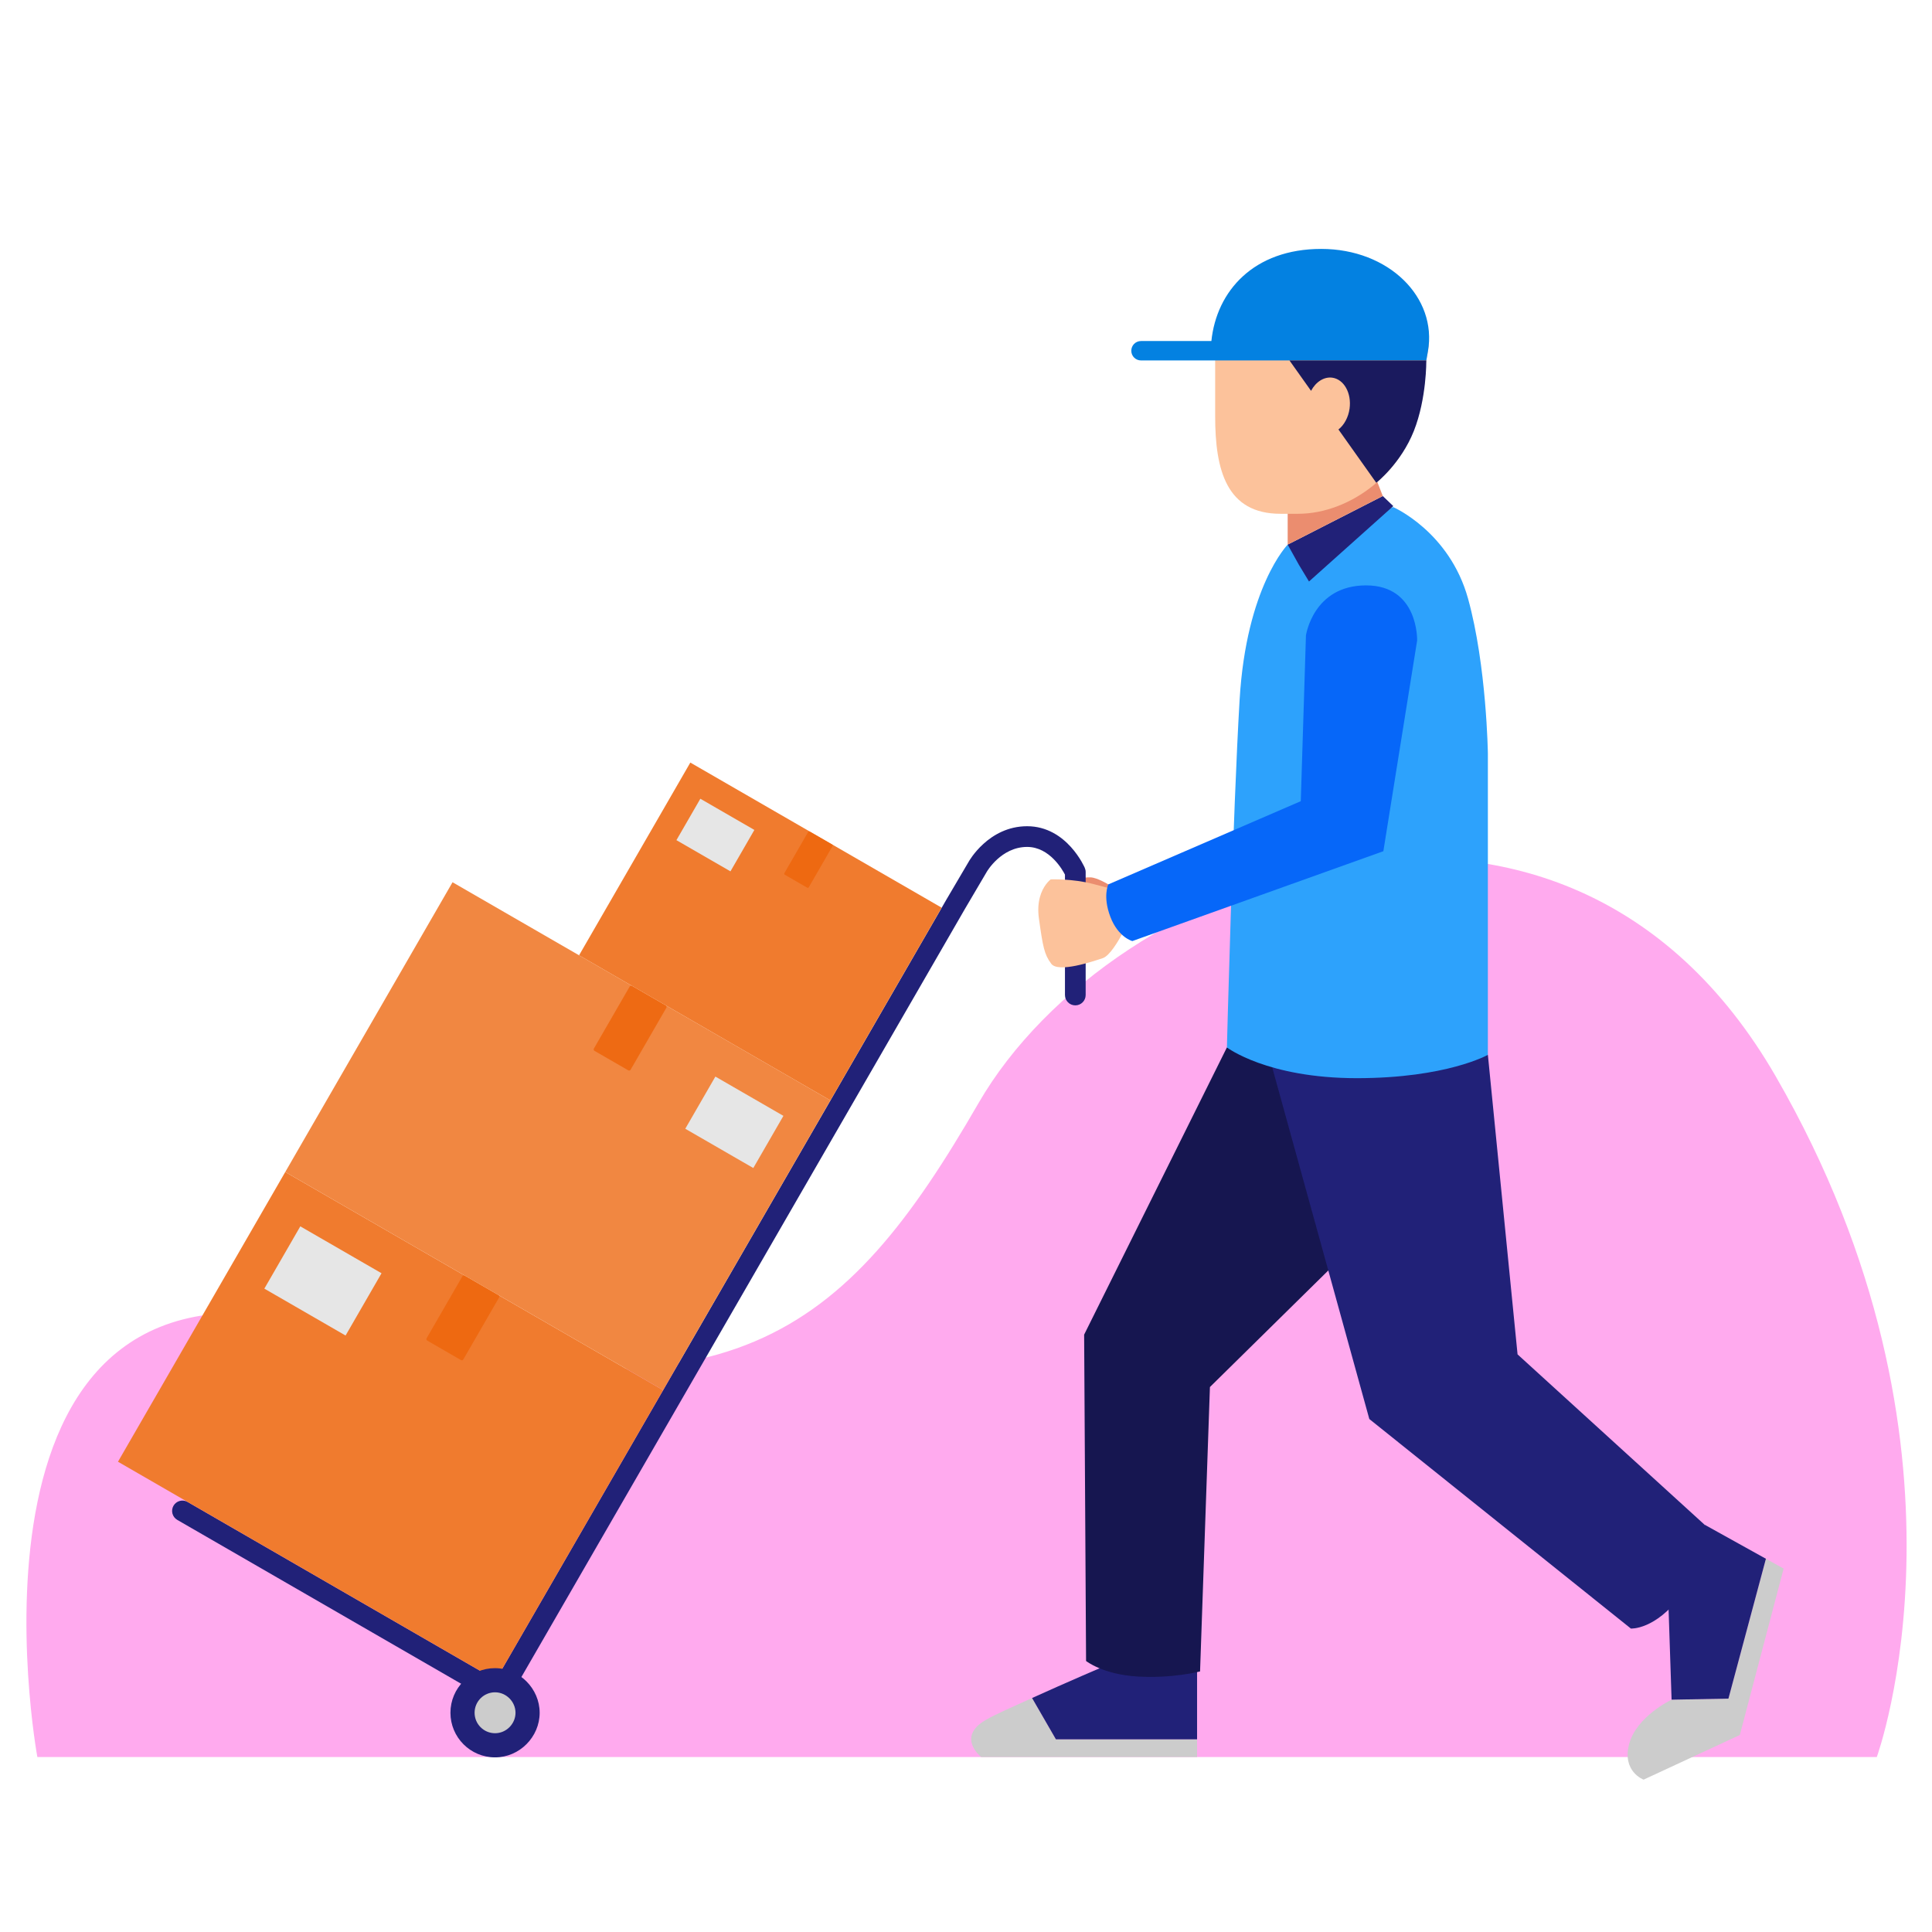 <?xml version="1.0" encoding="UTF-8"?>
<svg xmlns="http://www.w3.org/2000/svg" xmlns:xlink="http://www.w3.org/1999/xlink" width="2100" height="2100" viewBox="0 0 2100 2100">
<path fill-rule="nonzero" fill="rgb(100%, 66.602%, 93.359%)" fill-opacity="1" d="M 40.598 1909.801 L 2040 1909.801 C 2040 1909.801 2162.871 1573.07 1930.09 1169.867 C 1697.301 766.672 1208.84 947.469 1063.512 1199.195 C 918.176 1450.918 793.09 1557.152 363.23 1441.973 C -66.629 1326.789 40.598 1909.801 40.598 1909.801 "/>
<path fill-rule="nonzero" fill="rgb(92.188%, 55.272%, 43.53%)" fill-opacity="1" d="M 1221.641 969.309 L 1204.691 961.301 C 1204.691 961.301 1192.488 953.84 1185.289 953.648 C 1178.09 953.461 1162.941 955.922 1162.941 955.922 L 1164.262 961.219 L 1221.641 969.309 "/>
<path fill-rule="nonzero" fill="rgb(12.939%, 12.939%, 47.069%)" fill-opacity="1" d="M 1116.441 898.07 C 1074.219 898.07 1052.988 936.531 1052.988 936.531 L 1029.551 976.352 C 1029.539 976.379 1029.52 976.41 1029.5 976.43 L 538.961 1825.965 L 203.941 1632.566 C 201.355 1631.074 198.285 1630.672 195.402 1631.441 C 192.52 1632.215 190.062 1634.102 188.57 1636.688 C 187.078 1639.27 186.676 1642.34 187.449 1645.223 C 188.219 1648.105 190.105 1650.562 192.691 1652.055 L 537.453 1851.07 C 542.836 1854.176 549.711 1852.336 552.816 1846.961 L 1048.961 987.73 L 1072.5 947.75 C 1072.539 947.68 1072.578 947.621 1072.621 947.551 C 1072.621 947.551 1088.148 920.57 1116.441 920.57 C 1141.129 920.57 1155.191 946.051 1157.57 950.68 L 1157.57 1081.539 C 1157.57 1087.762 1162.602 1092.789 1168.82 1092.789 C 1175.031 1092.789 1180.07 1087.762 1180.07 1081.539 L 1180.07 947.859 C 1180.07 946.281 1179.73 944.719 1179.09 943.281 C 1179.09 943.281 1159.891 898.07 1116.441 898.07 "/>
<path fill-rule="nonzero" fill="rgb(80.077%, 80.077%, 80.077%)" fill-opacity="1" d="M 1301.172 1890.555 L 1147.73 1890.555 L 1121.82 1845.664 C 1103.109 1854.152 1082.32 1863.215 1071.609 1869.402 C 1038.961 1888.25 1066.5 1909.801 1066.5 1909.801 L 1301.172 1909.801 L 1301.172 1890.555 "/>
<path fill-rule="nonzero" fill="rgb(12.939%, 12.939%, 47.069%)" fill-opacity="1" d="M 1200.109 1811.219 C 1200.109 1811.219 1160.109 1828.297 1121.82 1845.664 L 1147.73 1890.555 L 1301.172 1890.555 L 1301.172 1813.523 L 1200.109 1811.219 "/>
<path fill-rule="nonzero" fill="rgb(8.617%, 8.617%, 31.372%)" fill-opacity="1" d="M 1333.59 1138.512 L 1178.41 1450.703 L 1180.512 1805.414 C 1180.512 1805.414 1198.711 1820.047 1236.559 1822.316 C 1274.398 1824.586 1304.41 1816.777 1304.41 1816.777 L 1315.141 1507.641 L 1525.539 1300.473 L 1418.852 1153.879 L 1333.59 1138.512 "/>
<path fill-rule="nonzero" fill="rgb(80.077%, 80.077%, 80.077%)" fill-opacity="1" d="M 1919.48 1694.297 L 1878.738 1846.316 L 1816.949 1847.473 C 1816.949 1847.473 1778.91 1865.441 1770.84 1895.566 C 1762.77 1925.691 1786.539 1934.395 1786.539 1934.395 L 1891.109 1885.871 L 1938.738 1704.992 L 1919.48 1694.297 "/>
<path fill-rule="nonzero" fill="rgb(12.939%, 12.939%, 47.069%)" fill-opacity="1" d="M 1852.699 1657.215 L 1813.391 1740.766 L 1816.941 1847.473 L 1878.73 1846.316 L 1919.461 1694.297 L 1852.699 1657.215 "/>
<path fill-rule="nonzero" fill="rgb(12.939%, 12.939%, 47.069%)" fill-opacity="1" d="M 1381.09 1153.879 L 1488.391 1542.418 L 1772.691 1770.16 C 1772.691 1770.16 1798.941 1771.973 1827.68 1733.664 C 1856.43 1695.359 1852.699 1657.215 1852.699 1657.215 L 1649.52 1472.145 L 1617.262 1146.566 L 1381.09 1153.879 "/>
<path fill-rule="nonzero" fill="rgb(17.651%, 63.477%, 98.827%)" fill-opacity="1" d="M 1617.262 819.352 L 1617.262 1146.566 C 1617.262 1146.566 1572.41 1171.926 1474.84 1171.926 C 1377.281 1171.926 1333.59 1138.512 1333.59 1138.512 C 1333.59 1138.512 1340.129 882.941 1347.422 760.41 C 1354.699 637.879 1399.648 591.98 1399.648 591.98 L 1514.27 551.172 C 1514.27 551.172 1575.461 577.641 1595.711 650.672 C 1615.949 723.699 1617.262 819.352 1617.262 819.352 "/>
<path fill-rule="nonzero" fill="rgb(12.939%, 12.939%, 47.069%)" fill-opacity="1" d="M 1514.43 550.102 L 1422.82 632.059 L 1411.672 613.609 L 1399.648 591.98 L 1503.039 539.172 L 1514.43 550.102 "/>
<path fill-rule="nonzero" fill="rgb(98.827%, 76.172%, 60.742%)" fill-opacity="1" d="M 1136.898 961.32 C 1132.262 967.57 1126.602 979.48 1129.27 998.449 C 1133.531 1028.809 1134.988 1037.32 1142.648 1047.551 C 1150.32 1057.781 1187.719 1045.102 1198.68 1041.461 C 1206.09 1038.988 1215.379 1023.34 1220.84 1013.191 C 1217.32 1009.891 1221.641 969.309 1221.641 969.309 C 1221.641 969.309 1210.422 966.801 1188.281 960.871 C 1166.129 954.93 1142.078 955.859 1142.078 955.859 C 1142.078 955.859 1139.68 957.578 1136.891 961.328 "/>
<path fill-rule="nonzero" fill="rgb(2.353%, 40.381%, 97.656%)" fill-opacity="1" d="M 1419.512 690.68 L 1413.891 870.852 L 1204.691 961.301 C 1204.691 961.301 1198.398 974.289 1206.941 996.629 C 1215.488 1018.969 1230.809 1022.898 1230.809 1022.898 L 1503.648 925.219 L 1540.352 696.301 C 1540.352 696.301 1542.27 636.289 1484.828 636.289 C 1427.359 636.289 1419.512 690.68 1419.512 690.68 "/>
<path fill-rule="nonzero" fill="rgb(94.139%, 48.242%, 18.042%)" fill-opacity="1" d="M 310.062 1273.898 L 128.234 1588.832 L 538.961 1825.965 L 720.789 1511.031 L 310.062 1273.898 "/>
<path fill-rule="nonzero" fill="rgb(90.234%, 90.234%, 90.234%)" fill-opacity="1" d="M 326.422 1332.992 L 287.332 1400.691 L 375.625 1451.664 L 414.711 1383.965 L 326.422 1332.992 "/>
<path fill-rule="nonzero" fill="rgb(93.359%, 41.185%, 6.665%)" fill-opacity="1" d="M 505.074 1386.637 C 504.199 1386.129 503.09 1386.426 502.586 1387.301 L 463.691 1454.664 C 463.188 1455.539 463.484 1456.648 464.359 1457.152 L 501.102 1478.367 C 501.977 1478.871 503.086 1478.574 503.59 1477.699 L 542.48 1410.336 C 542.988 1409.465 542.691 1408.352 541.816 1407.848 L 505.074 1386.637 "/>
<path fill-rule="nonzero" fill="rgb(12.939%, 12.939%, 47.069%)" fill-opacity="1" d="M 538.004 1813.211 C 511.293 1813.211 489.613 1834.938 489.613 1861.695 C 489.613 1888.457 511.324 1910.184 538.102 1910.184 C 564.883 1910.184 586.59 1887.801 586.59 1861.695 C 586.59 1835.59 564.715 1813.211 538.004 1813.211 "/>
<path fill-rule="nonzero" fill="rgb(80.077%, 80.077%, 80.077%)" fill-opacity="1" d="M 538.059 1839.461 C 525.809 1839.461 515.863 1849.422 515.863 1861.695 C 515.863 1873.969 525.82 1883.934 538.102 1883.934 C 550.387 1883.934 560.34 1873.668 560.34 1861.695 C 560.34 1849.723 550.309 1839.461 538.059 1839.461 "/>
<path fill-rule="nonzero" fill="rgb(94.531%, 52.93%, 25.488%)" fill-opacity="1" d="M 491.891 958.961 L 310.062 1273.898 L 720.789 1511.031 L 902.613 1196.098 L 491.891 958.961 "/>
<path fill-rule="nonzero" fill="rgb(90.234%, 90.234%, 90.234%)" fill-opacity="1" d="M 777.594 1170.199 L 744.859 1226.898 L 818.805 1269.59 L 851.539 1212.891 L 777.594 1170.199 "/>
<path fill-rule="nonzero" fill="rgb(93.359%, 41.576%, 7.446%)" fill-opacity="1" d="M 686.902 1071.699 C 686.027 1071.199 684.914 1071.488 684.41 1072.371 L 645.52 1139.73 C 645.016 1140.605 645.312 1141.715 646.188 1142.219 L 682.93 1163.434 C 683.805 1163.938 684.914 1163.641 685.418 1162.766 L 724.309 1095.398 C 724.812 1094.531 724.52 1093.422 723.645 1092.91 L 686.902 1071.699 "/>
<path fill-rule="nonzero" fill="rgb(94.139%, 48.242%, 18.042%)" fill-opacity="1" d="M 750.359 828.891 L 629.418 1038.371 L 902.613 1196.098 L 1023.559 986.621 L 750.359 828.891 "/>
<path fill-rule="nonzero" fill="rgb(90.234%, 90.234%, 90.234%)" fill-opacity="1" d="M 761.242 868.191 L 735.242 913.219 L 793.973 947.129 L 819.969 902.102 L 761.242 868.191 "/>
<path fill-rule="nonzero" fill="rgb(93.359%, 41.185%, 6.665%)" fill-opacity="1" d="M 880.074 903.871 C 879.492 903.539 878.754 903.738 878.418 904.32 L 852.551 949.121 C 852.215 949.711 852.41 950.441 852.992 950.781 L 877.434 964.891 C 878.016 965.23 878.754 965.031 879.09 964.449 L 904.957 919.641 C 905.293 919.059 905.094 918.32 904.512 917.98 L 880.074 903.871 "/>
<path fill-rule="nonzero" fill="rgb(92.188%, 55.272%, 43.53%)" fill-opacity="1" d="M 1399.648 591.98 L 1399.648 546.461 L 1495.828 520.691 L 1503.039 539.172 L 1399.648 591.98 "/>
<path fill-rule="nonzero" fill="rgb(98.827%, 76.172%, 60.742%)" fill-opacity="1" d="M 1426.969 276.078 C 1368.172 276.078 1320.828 323.422 1320.828 382.211 L 1320.828 452.34 C 1320.828 511.129 1333.109 558.469 1391.91 558.469 L 1410.859 558.469 C 1469.648 558.469 1529.27 510.219 1539.57 452.34 L 1552.051 382.211 C 1562.352 324.328 1504.719 276.078 1445.922 276.078 L 1426.969 276.078 "/>
<path fill-rule="nonzero" fill="rgb(1.178%, 50.584%, 88.281%)" fill-opacity="1" d="M 1316.719 370.691 L 1240.211 370.691 C 1234.371 370.691 1229.672 375.41 1229.672 381.25 C 1229.672 387.09 1234.371 391.781 1240.211 391.781 L 1550.34 391.781 L 1552.078 382.051 C 1562.559 323.219 1509.469 270.559 1436.129 270.559 C 1362.789 270.559 1322.359 316.32 1316.719 370.691 "/>
<path fill-rule="nonzero" fill="rgb(10.205%, 10.205%, 36.864%)" fill-opacity="1" d="M 1401.59 391.781 L 1425.051 424.82 C 1430.359 414.852 1439.34 409.301 1448.172 410.531 C 1460.871 412.309 1469.262 427.379 1466.922 444.191 C 1465.609 453.488 1461.172 461.828 1454.852 466.84 L 1495.949 524.75 C 1495.949 524.75 1522.77 503.789 1536.781 468.488 C 1550.801 433.191 1550.34 391.781 1550.34 391.781 L 1401.59 391.781 "/>
</svg>
